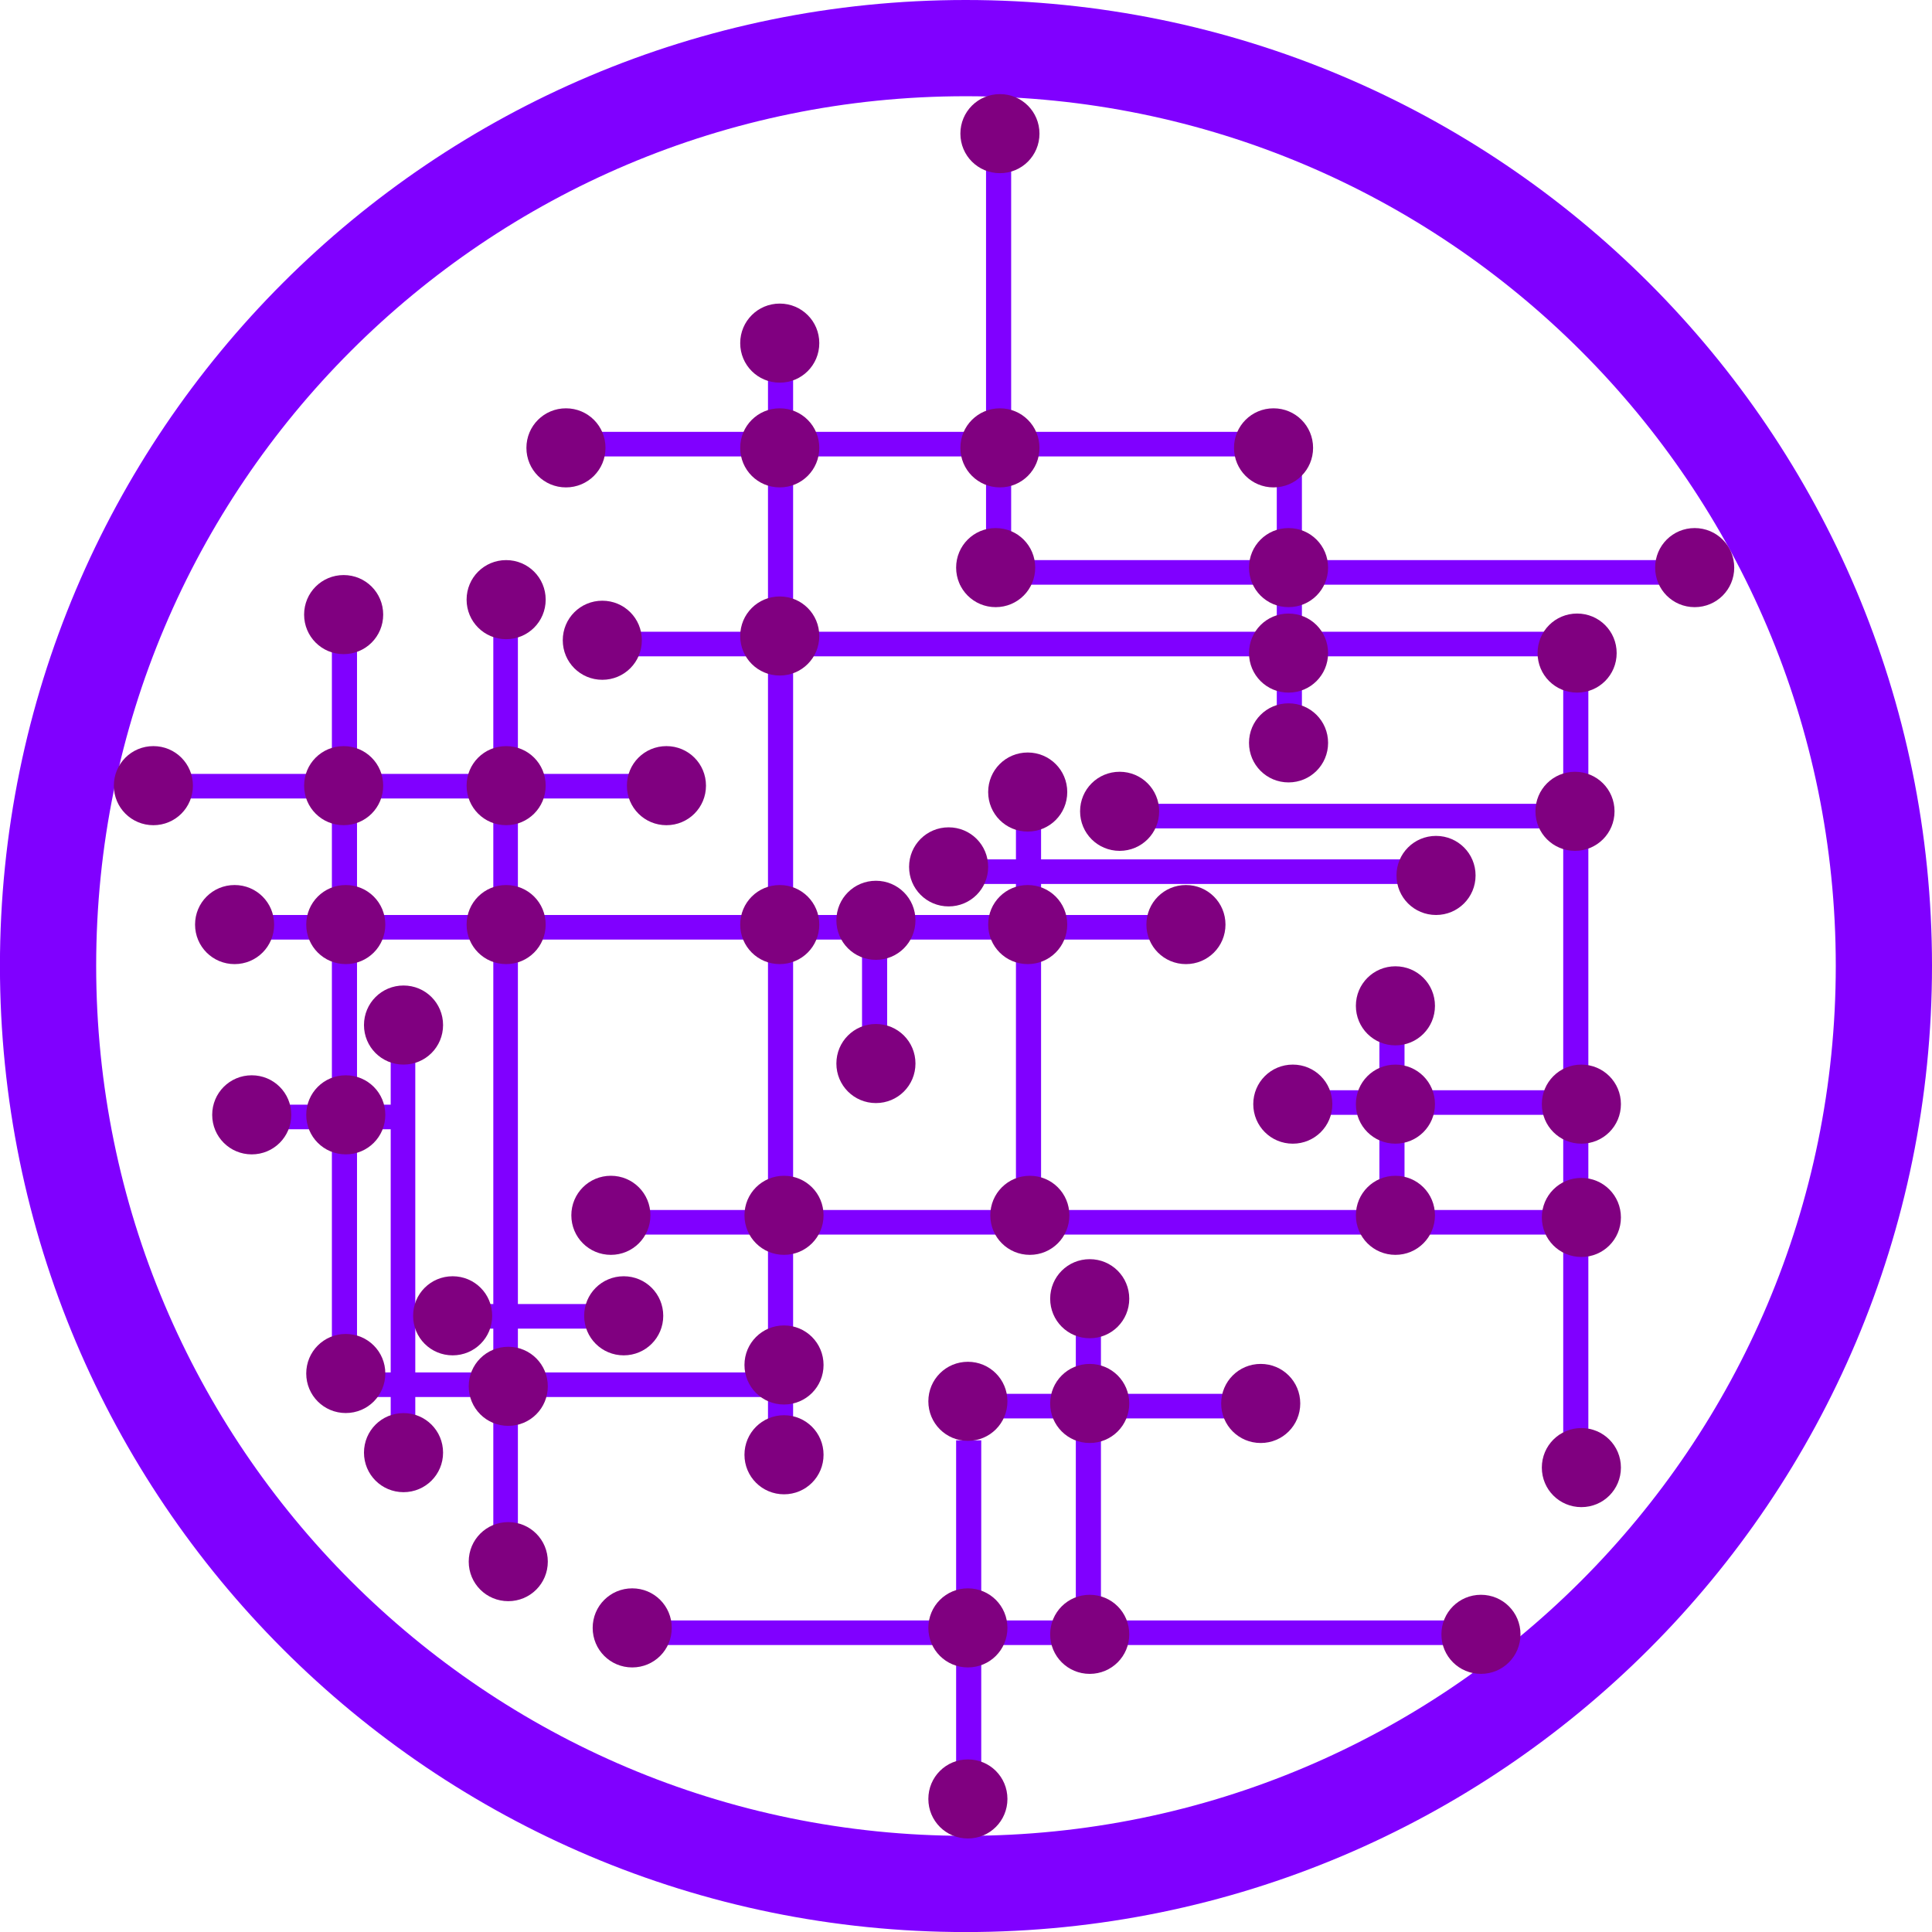 <?xml version="1.0" encoding="UTF-8" standalone="no"?>
<!-- Created with Inkscape (http://www.inkscape.org/) -->

<svg
   xmlns:dc="http://purl.org/dc/elements/1.1/"
   xmlns:cc="http://creativecommons.org/ns#"
   xmlns:rdf="http://www.w3.org/1999/02/22-rdf-syntax-ns#"
   xmlns:svg="http://www.w3.org/2000/svg"
   xmlns="http://www.w3.org/2000/svg"
   xmlns:sodipodi="http://sodipodi.sourceforge.net/DTD/sodipodi-0.dtd"
   xmlns:inkscape="http://www.inkscape.org/namespaces/inkscape"
   width="36.301mm"
   height="36.301mm"
   viewBox="0 0 36.301 36.301"
   version="1.1"
   id="svg8"
   inkscape:version="0.92.4 (5da689c313, 2019-01-14)"
   sodipodi:docname="metabolism.svg">
  <defs
     id="defs2">
    <pattern
       y="0"
       x="0"
       height="6"
       width="6"
       patternUnits="userSpaceOnUse"
       id="EMFhbasepattern" />
    <pattern
       y="0"
       x="0"
       height="6"
       width="6"
       patternUnits="userSpaceOnUse"
       id="EMFhbasepattern-3" />
    <pattern
       y="0"
       x="0"
       height="6"
       width="6"
       patternUnits="userSpaceOnUse"
       id="EMFhbasepattern-9" />
  </defs>
  <sodipodi:namedview
     id="base"
     pagecolor="#ffffff"
     bordercolor="#666666"
     borderopacity="1.0"
     inkscape:pageopacity="0.0"
     inkscape:pageshadow="2"
     inkscape:zoom="0.35"
     inkscape:cx="-474.20121"
     inkscape:cy="405.79887"
     inkscape:document-units="mm"
     inkscape:current-layer="layer1"
     showgrid="false"
     inkscape:window-width="1920"
     inkscape:window-height="986"
     inkscape:window-x="-11"
     inkscape:window-y="-11"
     inkscape:window-maximized="1" />
  <g
     inkscape:label="Layer 1"
     inkscape:groupmode="layer"
     id="layer1"
     transform="translate(-231.299,-219.9)">
    <path
       id="path237"
       d="m 266.696,238.046 c 0,9.53 -7.722,17.252 -17.252,17.252 -9.52,0 -17.242,-7.722 -17.242,-17.252 0,-9.52 7.722,-17.242 17.242,-17.242 9.53,0 17.252,7.722 17.252,17.242"
       style="fill:none;stroke:#8000ff;stroke-width:1.808px;stroke-linecap:butt;stroke-linejoin:miter;stroke-miterlimit:2;stroke-dasharray:none;stroke-opacity:1"
       inkscape:connector-curvature="0" />
    <path
       id="path239"
       d="m 235.999,237.092 v 0.462 h 17.593 v -0.462 z"
       style="fill:#8000ff;fill-opacity:1;fill-rule:evenodd;stroke:none;stroke-width:0.265"
       inkscape:connector-curvature="0" />
    <path
       id="path241"
       d="m 245.729,226.799 v 20.204 h 0.472 v -20.204 z"
       style="fill:#8000ff;fill-opacity:1;fill-rule:evenodd;stroke:none;stroke-width:0.265"
       inkscape:connector-curvature="0" />
    <path
       id="path243"
       d="m 242.988,242.635 v 0.462 h 18.075 v -0.462 z"
       style="fill:#8000ff;fill-opacity:1;fill-rule:evenodd;stroke:none;stroke-width:0.265"
       inkscape:connector-curvature="0" />
    <path
       id="path245"
       d="m 257.217,238.929 v 3.535 h 0.472 v -3.535 z"
       style="fill:#8000ff;fill-opacity:1;fill-rule:evenodd;stroke:none;stroke-width:0.265"
       inkscape:connector-curvature="0" />
    <path
       id="path247"
       d="m 256.082,240.385 v 0.462 h 5.382 v -0.462 z"
       style="fill:#8000ff;fill-opacity:1;fill-rule:evenodd;stroke:none;stroke-width:0.265"
       inkscape:connector-curvature="0" />
    <path
       id="path249"
       d="m 255.289,228.406 v 5.302 h 0.472 v -5.302 z"
       style="fill:#8000ff;fill-opacity:1;fill-rule:evenodd;stroke:none;stroke-width:0.265"
       inkscape:connector-curvature="0" />
    <path
       id="path251"
       d="m 249.334,230.424 v 0.462 h 13.416 v -0.462 z"
       style="fill:#8000ff;fill-opacity:1;fill-rule:evenodd;stroke:none;stroke-width:0.265"
       inkscape:connector-curvature="0" />
    <path
       id="path253"
       d="m 260.671,232.101 v 15.263 h 0.472 v -15.263 z"
       style="fill:#8000ff;fill-opacity:1;fill-rule:evenodd;stroke:none;stroke-width:0.265"
       inkscape:connector-curvature="0" />
    <path
       id="path255"
       d="m 248.972,246.089 v 0.462 h 6.115 v -0.462 z"
       style="fill:#8000ff;fill-opacity:1;fill-rule:evenodd;stroke:none;stroke-width:0.265"
       inkscape:connector-curvature="0" />
    <path
       id="path257"
       d="m 251.513,244.472 v 6.828 h 0.472 v -6.828 z"
       style="fill:#8000ff;fill-opacity:1;fill-rule:evenodd;stroke:none;stroke-width:0.265"
       inkscape:connector-curvature="0" />
    <path
       id="path259"
       d="m 237.535,231.699 v 13.496 h 0.472 v -13.496 z"
       style="fill:#8000ff;fill-opacity:1;fill-rule:evenodd;stroke:none;stroke-width:0.265"
       inkscape:connector-curvature="0" />
    <path
       id="path261"
       d="m 243.47,250.347 v 0.462 h 15.665 v -0.462 z"
       style="fill:#8000ff;fill-opacity:1;fill-rule:evenodd;stroke:none;stroke-width:0.265"
       inkscape:connector-curvature="0" />
    <path
       id="path263"
       d="m 241.943,228.014 v 0.462 h 12.693 v -0.462 z"
       style="fill:#8000ff;fill-opacity:1;fill-rule:evenodd;stroke:none;stroke-width:0.265"
       inkscape:connector-curvature="0" />
    <path
       id="path265"
       d="m 249.826,222.381 v 8.315 h 0.472 v -8.315 z"
       style="fill:#8000ff;fill-opacity:1;fill-rule:evenodd;stroke:none;stroke-width:0.265"
       inkscape:connector-curvature="0" />
    <path
       id="path267"
       d="m 234.071,234.441 v 0.462 h 9.56 v -0.462 z"
       style="fill:#8000ff;fill-opacity:1;fill-rule:evenodd;stroke:none;stroke-width:0.265"
       inkscape:connector-curvature="0" />
    <path
       id="path269"
       d="m 249.264,246.963 v 6.507 h 0.472 v -6.507 z"
       style="fill:#8000ff;fill-opacity:1;fill-rule:evenodd;stroke:none;stroke-width:0.265"
       inkscape:connector-curvature="0" />
    <path
       id="path271"
       d="m 251.744,235.003 v 0.462 h 9.258 v -0.462 z"
       style="fill:#8000ff;fill-opacity:1;fill-rule:evenodd;stroke:none;stroke-width:0.265"
       inkscape:connector-curvature="0" />
    <path
       id="path273"
       d="m 248.932,236.047 v 0.462 h 9.258 v -0.462 z"
       style="fill:#8000ff;fill-opacity:1;fill-rule:evenodd;stroke:none;stroke-width:0.265"
       inkscape:connector-curvature="0" />
    <path
       id="path275"
       d="m 247.496,236.519 v 2.812 h 0.472 v -2.812 z"
       style="fill:#8000ff;fill-opacity:1;fill-rule:evenodd;stroke:none;stroke-width:0.265"
       inkscape:connector-curvature="0" />
    <path
       id="path277"
       d="m 250.388,234.993 v 7.953 h 0.472 v -7.953 z"
       style="fill:#8000ff;fill-opacity:1;fill-rule:evenodd;stroke:none;stroke-width:0.265"
       inkscape:connector-curvature="0" />
    <path
       id="path279"
       d="m 242.827,231.77 v 0.462 h 18.155 v -0.462 z"
       style="fill:#8000ff;fill-opacity:1;fill-rule:evenodd;stroke:none;stroke-width:0.265"
       inkscape:connector-curvature="0" />
    <path
       id="path281"
       d="m 240.568,231.569 v 17.483 h 0.462 v -17.483 z"
       style="fill:#8000ff;fill-opacity:1;fill-rule:evenodd;stroke:none;stroke-width:0.265"
       inkscape:connector-curvature="0" />
    <path
       id="path283"
       d="m 236.4,240.656 v 0.462 h 2.47 v -0.462 z"
       style="fill:#8000ff;fill-opacity:1;fill-rule:evenodd;stroke:none;stroke-width:0.265"
       inkscape:connector-curvature="0" />
    <path
       id="path285"
       d="m 239.834,244.402 v 0.462 h 2.992 v -0.462 z"
       style="fill:#8000ff;fill-opacity:1;fill-rule:evenodd;stroke:none;stroke-width:0.265"
       inkscape:connector-curvature="0" />
    <path
       id="path287"
       d="m 238.64,239.713 v 7.069 h 0.462 v -7.069 z"
       style="fill:#8000ff;fill-opacity:1;fill-rule:evenodd;stroke:none;stroke-width:0.265"
       inkscape:connector-curvature="0" />
    <path
       id="path289"
       d="m 238.117,245.687 v 0.462 h 7.923 v -0.462 z"
       style="fill:#8000ff;fill-opacity:1;fill-rule:evenodd;stroke:none;stroke-width:0.265"
       inkscape:connector-curvature="0" />
    <path
       id="path291"
       d="m 238.539,237.272 c 0,0.412 -0.331,0.743 -0.743,0.743 -0.412,0 -0.743,-0.331 -0.743,-0.743 0,-0.412 0.331,-0.743 0.743,-0.743 0.412,0 0.743,0.331 0.743,0.743 z"
       style="fill:#800080;fill-opacity:1;fill-rule:evenodd;stroke:none;stroke-width:0.265"
       inkscape:connector-curvature="0" />
    <path
       id="path293"
       d="m 241.552,237.272 c 0,0.412 -0.331,0.743 -0.743,0.743 -0.412,0 -0.743,-0.331 -0.743,-0.743 0,-0.412 0.331,-0.743 0.743,-0.743 0.412,0 0.743,0.331 0.743,0.743 z"
       style="fill:#800080;fill-opacity:1;fill-rule:evenodd;stroke:none;stroke-width:0.265"
       inkscape:connector-curvature="0" />
    <path
       id="path295"
       d="m 246.693,237.272 c 0,0.412 -0.331,0.743 -0.743,0.743 -0.412,0 -0.743,-0.331 -0.743,-0.743 0,-0.412 0.331,-0.743 0.743,-0.743 0.412,0 0.743,0.331 0.743,0.743 z"
       style="fill:#800080;fill-opacity:1;fill-rule:evenodd;stroke:none;stroke-width:0.265"
       inkscape:connector-curvature="0" />
    <path
       id="path297"
       d="m 248.5,237.192 c 0,0.412 -0.331,0.743 -0.743,0.743 -0.412,0 -0.743,-0.331 -0.743,-0.743 0,-0.412 0.331,-0.743 0.743,-0.743 0.412,0 0.743,0.331 0.743,0.743 z"
       style="fill:#800080;fill-opacity:1;fill-rule:evenodd;stroke:none;stroke-width:0.265"
       inkscape:connector-curvature="0" />
    <path
       id="path299"
       d="m 251.352,237.272 c 0,0.412 -0.331,0.743 -0.743,0.743 -0.412,0 -0.743,-0.331 -0.743,-0.743 0,-0.412 0.331,-0.743 0.743,-0.743 0.412,0 0.743,0.331 0.743,0.743 z"
       style="fill:#800080;fill-opacity:1;fill-rule:evenodd;stroke:none;stroke-width:0.265"
       inkscape:connector-curvature="0" />
    <path
       id="path301"
       d="m 254.325,237.272 c 0,0.412 -0.331,0.743 -0.743,0.743 -0.412,0 -0.743,-0.331 -0.743,-0.743 0,-0.412 0.331,-0.743 0.743,-0.743 0.412,0 0.743,0.331 0.743,0.743 z"
       style="fill:#800080;fill-opacity:1;fill-rule:evenodd;stroke:none;stroke-width:0.265"
       inkscape:connector-curvature="0" />
    <path
       id="path303"
       d="m 258.261,240.646 c 0,0.412 -0.331,0.743 -0.743,0.743 -0.412,0 -0.743,-0.331 -0.743,-0.743 0,-0.412 0.331,-0.743 0.743,-0.743 0.412,0 0.743,0.331 0.743,0.743 z"
       style="fill:#800080;fill-opacity:1;fill-rule:evenodd;stroke:none;stroke-width:0.265"
       inkscape:connector-curvature="0" />
    <path
       id="path305"
       d="m 261.755,240.646 c 0,0.412 -0.331,0.743 -0.743,0.743 -0.412,0 -0.743,-0.331 -0.743,-0.743 0,-0.412 0.331,-0.743 0.743,-0.743 0.412,0 0.743,0.331 0.743,0.743 z"
       style="fill:#800080;fill-opacity:1;fill-rule:evenodd;stroke:none;stroke-width:0.265"
       inkscape:connector-curvature="0" />
    <path
       id="path307"
       d="m 256.333,240.646 c 0,0.412 -0.331,0.743 -0.743,0.743 -0.412,0 -0.743,-0.331 -0.743,-0.743 0,-0.412 0.331,-0.743 0.743,-0.743 0.412,0 0.743,0.331 0.743,0.743 z"
       style="fill:#800080;fill-opacity:1;fill-rule:evenodd;stroke:none;stroke-width:0.265"
       inkscape:connector-curvature="0" />
    <path
       id="path309"
       d="m 258.261,238.799 c 0,0.412 -0.331,0.743 -0.743,0.743 -0.412,0 -0.743,-0.331 -0.743,-0.743 0,-0.412 0.331,-0.743 0.743,-0.743 0.412,0 0.743,0.331 0.743,0.743 z"
       style="fill:#800080;fill-opacity:1;fill-rule:evenodd;stroke:none;stroke-width:0.265"
       inkscape:connector-curvature="0" />
    <path
       id="path311"
       d="m 258.261,242.735 c 0,0.412 -0.331,0.743 -0.743,0.743 -0.412,0 -0.743,-0.331 -0.743,-0.743 0,-0.412 0.331,-0.743 0.743,-0.743 0.412,0 0.743,0.331 0.743,0.743 z"
       style="fill:#800080;fill-opacity:1;fill-rule:evenodd;stroke:none;stroke-width:0.265"
       inkscape:connector-curvature="0" />
    <path
       id="path313"
       d="m 251.392,242.735 c 0,0.412 -0.331,0.743 -0.743,0.743 -0.412,0 -0.743,-0.331 -0.743,-0.743 0,-0.412 0.331,-0.743 0.743,-0.743 0.412,0 0.743,0.331 0.743,0.743 z"
       style="fill:#800080;fill-opacity:1;fill-rule:evenodd;stroke:none;stroke-width:0.265"
       inkscape:connector-curvature="0" />
    <path
       id="path315"
       d="m 243.52,242.735 c 0,0.412 -0.331,0.743 -0.743,0.743 -0.412,0 -0.743,-0.331 -0.743,-0.743 0,-0.412 0.331,-0.743 0.743,-0.743 0.412,0 0.743,0.331 0.743,0.743 z"
       style="fill:#800080;fill-opacity:1;fill-rule:evenodd;stroke:none;stroke-width:0.265"
       inkscape:connector-curvature="0" />
    <path
       id="path317"
       d="m 246.773,242.735 c 0,0.412 -0.331,0.743 -0.743,0.743 -0.412,0 -0.743,-0.331 -0.743,-0.743 0,-0.412 0.331,-0.743 0.743,-0.743 0.412,0 0.743,0.331 0.743,0.743 z"
       style="fill:#800080;fill-opacity:1;fill-rule:evenodd;stroke:none;stroke-width:0.265"
       inkscape:connector-curvature="0" />
    <path
       id="path319"
       d="m 246.773,247.234 c 0,0.412 -0.331,0.743 -0.743,0.743 -0.412,0 -0.743,-0.331 -0.743,-0.743 0,-0.412 0.331,-0.743 0.743,-0.743 0.412,0 0.743,0.331 0.743,0.743 z"
       style="fill:#800080;fill-opacity:1;fill-rule:evenodd;stroke:none;stroke-width:0.265"
       inkscape:connector-curvature="0" />
    <path
       id="path321"
       d="m 246.773,245.547 c 0,0.412 -0.331,0.743 -0.743,0.743 -0.412,0 -0.743,-0.331 -0.743,-0.743 0,-0.412 0.331,-0.743 0.743,-0.743 0.412,0 0.743,0.331 0.743,0.743 z"
       style="fill:#800080;fill-opacity:1;fill-rule:evenodd;stroke:none;stroke-width:0.265"
       inkscape:connector-curvature="0" />
    <path
       id="path323"
       d="m 241.592,245.948 c 0,0.412 -0.331,0.743 -0.743,0.743 -0.412,0 -0.743,-0.331 -0.743,-0.743 0,-0.412 0.331,-0.743 0.743,-0.743 0.412,0 0.743,0.331 0.743,0.743 z"
       style="fill:#800080;fill-opacity:1;fill-rule:evenodd;stroke:none;stroke-width:0.265"
       inkscape:connector-curvature="0" />
    <path
       id="path325"
       d="m 241.592,249.242 c 0,0.412 -0.331,0.743 -0.743,0.743 -0.412,0 -0.743,-0.331 -0.743,-0.743 0,-0.412 0.331,-0.743 0.743,-0.743 0.412,0 0.743,0.331 0.743,0.743 z"
       style="fill:#800080;fill-opacity:1;fill-rule:evenodd;stroke:none;stroke-width:0.265"
       inkscape:connector-curvature="0" />
    <path
       id="path327"
       d="m 243.921,250.487 c 0,0.412 -0.331,0.743 -0.743,0.743 -0.412,0 -0.743,-0.331 -0.743,-0.743 0,-0.412 0.331,-0.743 0.743,-0.743 0.412,0 0.743,0.331 0.743,0.743 z"
       style="fill:#800080;fill-opacity:1;fill-rule:evenodd;stroke:none;stroke-width:0.265"
       inkscape:connector-curvature="0" />
    <path
       id="path329"
       d="m 250.228,250.487 c 0,0.412 -0.331,0.743 -0.743,0.743 -0.412,0 -0.743,-0.331 -0.743,-0.743 0,-0.412 0.331,-0.743 0.743,-0.743 0.412,0 0.743,0.331 0.743,0.743 z"
       style="fill:#800080;fill-opacity:1;fill-rule:evenodd;stroke:none;stroke-width:0.265"
       inkscape:connector-curvature="0" />
    <path
       id="path331"
       d="m 252.517,250.608 c 0,0.412 -0.331,0.743 -0.743,0.743 -0.412,0 -0.743,-0.331 -0.743,-0.743 0,-0.412 0.331,-0.743 0.743,-0.743 0.412,0 0.743,0.331 0.743,0.743 z"
       style="fill:#800080;fill-opacity:1;fill-rule:evenodd;stroke:none;stroke-width:0.265"
       inkscape:connector-curvature="0" />
    <path
       id="path333"
       d="m 259.868,250.608 c 0,0.412 -0.331,0.743 -0.743,0.743 -0.412,0 -0.743,-0.331 -0.743,-0.743 0,-0.412 0.331,-0.743 0.743,-0.743 0.412,0 0.743,0.331 0.743,0.743 z"
       style="fill:#800080;fill-opacity:1;fill-rule:evenodd;stroke:none;stroke-width:0.265"
       inkscape:connector-curvature="0" />
    <path
       id="path335"
       d="m 250.228,246.23 c 0,0.412 -0.331,0.743 -0.743,0.743 -0.412,0 -0.743,-0.331 -0.743,-0.743 0,-0.412 0.331,-0.743 0.743,-0.743 0.412,0 0.743,0.331 0.743,0.743 z"
       style="fill:#800080;fill-opacity:1;fill-rule:evenodd;stroke:none;stroke-width:0.265"
       inkscape:connector-curvature="0" />
    <path
       id="path337"
       d="m 250.228,253.701 c 0,0.412 -0.331,0.743 -0.743,0.743 -0.412,0 -0.743,-0.331 -0.743,-0.743 0,-0.412 0.331,-0.743 0.743,-0.743 0.412,0 0.743,0.331 0.743,0.743 z"
       style="fill:#800080;fill-opacity:1;fill-rule:evenodd;stroke:none;stroke-width:0.265"
       inkscape:connector-curvature="0" />
    <path
       id="path339"
       d="m 252.517,246.27 c 0,0.412 -0.331,0.743 -0.743,0.743 -0.412,0 -0.743,-0.331 -0.743,-0.743 0,-0.412 0.331,-0.743 0.743,-0.743 0.412,0 0.743,0.331 0.743,0.743 z"
       style="fill:#800080;fill-opacity:1;fill-rule:evenodd;stroke:none;stroke-width:0.265"
       inkscape:connector-curvature="0" />
    <path
       id="path341"
       d="m 255.73,246.27 c 0,0.412 -0.331,0.743 -0.743,0.743 -0.412,0 -0.743,-0.331 -0.743,-0.743 0,-0.412 0.331,-0.743 0.743,-0.743 0.412,0 0.743,0.331 0.743,0.743 z"
       style="fill:#800080;fill-opacity:1;fill-rule:evenodd;stroke:none;stroke-width:0.265"
       inkscape:connector-curvature="0" />
    <path
       id="path343"
       d="m 252.517,244.302 c 0,0.412 -0.331,0.743 -0.743,0.743 -0.412,0 -0.743,-0.331 -0.743,-0.743 0,-0.412 0.331,-0.743 0.743,-0.743 0.412,0 0.743,0.331 0.743,0.743 z"
       style="fill:#800080;fill-opacity:1;fill-rule:evenodd;stroke:none;stroke-width:0.265"
       inkscape:connector-curvature="0" />
    <path
       id="path345"
       d="m 248.5,239.883 c 0,0.412 -0.331,0.743 -0.743,0.743 -0.412,0 -0.743,-0.331 -0.743,-0.743 0,-0.412 0.331,-0.743 0.743,-0.743 0.412,0 0.743,0.331 0.743,0.743 z"
       style="fill:#800080;fill-opacity:1;fill-rule:evenodd;stroke:none;stroke-width:0.265"
       inkscape:connector-curvature="0" />
    <path
       id="path347"
       d="m 246.693,231.85 c 0,0.412 -0.331,0.743 -0.743,0.743 -0.412,0 -0.743,-0.331 -0.743,-0.743 0,-0.412 0.331,-0.743 0.743,-0.743 0.412,0 0.743,0.331 0.743,0.743 z"
       style="fill:#800080;fill-opacity:1;fill-rule:evenodd;stroke:none;stroke-width:0.265"
       inkscape:connector-curvature="0" />
    <path
       id="path349"
       d="m 246.693,228.315 c 0,0.412 -0.331,0.743 -0.743,0.743 -0.412,0 -0.743,-0.331 -0.743,-0.743 0,-0.412 0.331,-0.743 0.743,-0.743 0.412,0 0.743,0.331 0.743,0.743 z"
       style="fill:#800080;fill-opacity:1;fill-rule:evenodd;stroke:none;stroke-width:0.265"
       inkscape:connector-curvature="0" />
    <path
       id="path351"
       d="m 242.676,228.315 c 0,0.412 -0.331,0.743 -0.743,0.743 -0.412,0 -0.743,-0.331 -0.743,-0.743 0,-0.412 0.331,-0.743 0.743,-0.743 0.412,0 0.743,0.331 0.743,0.743 z"
       style="fill:#800080;fill-opacity:1;fill-rule:evenodd;stroke:none;stroke-width:0.265"
       inkscape:connector-curvature="0" />
    <path
       id="path353"
       d="m 255.971,228.315 c 0,0.412 -0.331,0.743 -0.743,0.743 -0.412,0 -0.743,-0.331 -0.743,-0.743 0,-0.412 0.331,-0.743 0.743,-0.743 0.412,0 0.743,0.331 0.743,0.743 z"
       style="fill:#800080;fill-opacity:1;fill-rule:evenodd;stroke:none;stroke-width:0.265"
       inkscape:connector-curvature="0" />
    <path
       id="path355"
       d="m 246.693,226.347 c 0,0.412 -0.331,0.743 -0.743,0.743 -0.412,0 -0.743,-0.331 -0.743,-0.743 0,-0.412 0.331,-0.743 0.743,-0.743 0.412,0 0.743,0.331 0.743,0.743 z"
       style="fill:#800080;fill-opacity:1;fill-rule:evenodd;stroke:none;stroke-width:0.265"
       inkscape:connector-curvature="0" />
    <path
       id="path357"
       d="m 243.359,231.93 c 0,0.412 -0.331,0.743 -0.743,0.743 -0.412,0 -0.743,-0.331 -0.743,-0.743 0,-0.412 0.331,-0.743 0.743,-0.743 0.412,0 0.743,0.331 0.743,0.743 z"
       style="fill:#800080;fill-opacity:1;fill-rule:evenodd;stroke:none;stroke-width:0.265"
       inkscape:connector-curvature="0" />
    <path
       id="path359"
       d="m 241.552,234.662 c 0,0.412 -0.331,0.743 -0.743,0.743 -0.412,0 -0.743,-0.331 -0.743,-0.743 0,-0.412 0.331,-0.743 0.743,-0.743 0.412,0 0.743,0.331 0.743,0.743 z"
       style="fill:#800080;fill-opacity:1;fill-rule:evenodd;stroke:none;stroke-width:0.265"
       inkscape:connector-curvature="0" />
    <path
       id="path361"
       d="m 241.552,231.167 c 0,0.412 -0.331,0.743 -0.743,0.743 -0.412,0 -0.743,-0.331 -0.743,-0.743 0,-0.412 0.331,-0.743 0.743,-0.743 0.412,0 0.743,0.331 0.743,0.743 z"
       style="fill:#800080;fill-opacity:1;fill-rule:evenodd;stroke:none;stroke-width:0.265"
       inkscape:connector-curvature="0" />
    <path
       id="path363"
       d="m 244.564,234.662 c 0,0.412 -0.331,0.743 -0.743,0.743 -0.412,0 -0.743,-0.331 -0.743,-0.743 0,-0.412 0.331,-0.743 0.743,-0.743 0.412,0 0.743,0.331 0.743,0.743 z"
       style="fill:#800080;fill-opacity:1;fill-rule:evenodd;stroke:none;stroke-width:0.265"
       inkscape:connector-curvature="0" />
    <path
       id="path365"
       d="m 238.499,234.662 c 0,0.412 -0.331,0.743 -0.743,0.743 -0.412,0 -0.743,-0.331 -0.743,-0.743 0,-0.412 0.331,-0.743 0.743,-0.743 0.412,0 0.743,0.331 0.743,0.743 z"
       style="fill:#800080;fill-opacity:1;fill-rule:evenodd;stroke:none;stroke-width:0.265"
       inkscape:connector-curvature="0" />
    <path
       id="path367"
       d="m 238.499,231.448 c 0,0.412 -0.331,0.743 -0.743,0.743 -0.412,0 -0.743,-0.331 -0.743,-0.743 0,-0.412 0.331,-0.743 0.743,-0.743 0.412,0 0.743,0.331 0.743,0.743 z"
       style="fill:#800080;fill-opacity:1;fill-rule:evenodd;stroke:none;stroke-width:0.265"
       inkscape:connector-curvature="0" />
    <path
       id="path369"
       d="m 234.924,234.662 c 0,0.412 -0.331,0.743 -0.743,0.743 -0.412,0 -0.743,-0.331 -0.743,-0.743 0,-0.412 0.331,-0.743 0.743,-0.743 0.412,0 0.743,0.331 0.743,0.743 z"
       style="fill:#800080;fill-opacity:1;fill-rule:evenodd;stroke:none;stroke-width:0.265"
       inkscape:connector-curvature="0" />
    <path
       id="path371"
       d="m 236.45,237.272 c 0,0.412 -0.331,0.743 -0.743,0.743 -0.412,0 -0.743,-0.331 -0.743,-0.743 0,-0.412 0.331,-0.743 0.743,-0.743 0.412,0 0.743,0.331 0.743,0.743 z"
       style="fill:#800080;fill-opacity:1;fill-rule:evenodd;stroke:none;stroke-width:0.265"
       inkscape:connector-curvature="0" />
    <path
       id="path373"
       d="m 238.539,240.847 c 0,0.412 -0.331,0.743 -0.743,0.743 -0.412,0 -0.743,-0.331 -0.743,-0.743 0,-0.412 0.331,-0.743 0.743,-0.743 0.412,0 0.743,0.331 0.743,0.743 z"
       style="fill:#800080;fill-opacity:1;fill-rule:evenodd;stroke:none;stroke-width:0.265"
       inkscape:connector-curvature="0" />
    <path
       id="path375"
       d="m 236.772,240.847 c 0,0.412 -0.331,0.743 -0.743,0.743 -0.412,0 -0.743,-0.331 -0.743,-0.743 0,-0.412 0.331,-0.743 0.743,-0.743 0.412,0 0.743,0.331 0.743,0.743 z"
       style="fill:#800080;fill-opacity:1;fill-rule:evenodd;stroke:none;stroke-width:0.265"
       inkscape:connector-curvature="0" />
    <path
       id="path377"
       d="m 238.539,245.707 c 0,0.412 -0.331,0.743 -0.743,0.743 -0.412,0 -0.743,-0.331 -0.743,-0.743 0,-0.412 0.331,-0.743 0.743,-0.743 0.412,0 0.743,0.331 0.743,0.743 z"
       style="fill:#800080;fill-opacity:1;fill-rule:evenodd;stroke:none;stroke-width:0.265"
       inkscape:connector-curvature="0" />
    <path
       id="path379"
       d="m 239.624,247.194 c 0,0.412 -0.331,0.743 -0.743,0.743 -0.412,0 -0.743,-0.331 -0.743,-0.743 0,-0.412 0.331,-0.743 0.743,-0.743 0.412,0 0.743,0.331 0.743,0.743 z"
       style="fill:#800080;fill-opacity:1;fill-rule:evenodd;stroke:none;stroke-width:0.265"
       inkscape:connector-curvature="0" />
    <path
       id="path381"
       d="m 239.624,239.16 c 0,0.412 -0.331,0.743 -0.743,0.743 -0.412,0 -0.743,-0.331 -0.743,-0.743 0,-0.412 0.331,-0.743 0.743,-0.743 0.412,0 0.743,0.331 0.743,0.743 z"
       style="fill:#800080;fill-opacity:1;fill-rule:evenodd;stroke:none;stroke-width:0.265"
       inkscape:connector-curvature="0" />
    <path
       id="path383"
       d="m 243.761,244.623 c 0,0.412 -0.331,0.743 -0.743,0.743 -0.412,0 -0.743,-0.331 -0.743,-0.743 0,-0.412 0.331,-0.743 0.743,-0.743 0.412,0 0.743,0.331 0.743,0.743 z"
       style="fill:#800080;fill-opacity:1;fill-rule:evenodd;stroke:none;stroke-width:0.265"
       inkscape:connector-curvature="0" />
    <path
       id="path385"
       d="m 240.547,244.623 c 0,0.412 -0.331,0.743 -0.743,0.743 -0.412,0 -0.743,-0.331 -0.743,-0.743 0,-0.412 0.331,-0.743 0.743,-0.743 0.412,0 0.743,0.331 0.743,0.743 z"
       style="fill:#800080;fill-opacity:1;fill-rule:evenodd;stroke:none;stroke-width:0.265"
       inkscape:connector-curvature="0" />
    <path
       id="path387"
       d="m 250.83,228.315 c 0,0.412 -0.331,0.743 -0.743,0.743 -0.412,0 -0.743,-0.331 -0.743,-0.743 0,-0.412 0.331,-0.743 0.743,-0.743 0.412,0 0.743,0.331 0.743,0.743 z"
       style="fill:#800080;fill-opacity:1;fill-rule:evenodd;stroke:none;stroke-width:0.265"
       inkscape:connector-curvature="0" />
    <path
       id="path389"
       d="m 250.75,230.565 c 0,0.412 -0.331,0.743 -0.743,0.743 -0.412,0 -0.743,-0.331 -0.743,-0.743 0,-0.412 0.331,-0.743 0.743,-0.743 0.412,0 0.743,0.331 0.743,0.743 z"
       style="fill:#800080;fill-opacity:1;fill-rule:evenodd;stroke:none;stroke-width:0.265"
       inkscape:connector-curvature="0" />
    <path
       id="path391"
       d="m 250.83,222.411 c 0,0.412 -0.331,0.743 -0.743,0.743 -0.412,0 -0.743,-0.331 -0.743,-0.743 0,-0.412 0.331,-0.743 0.743,-0.743 0.412,0 0.743,0.331 0.743,0.743 z"
       style="fill:#800080;fill-opacity:1;fill-rule:evenodd;stroke:none;stroke-width:0.265"
       inkscape:connector-curvature="0" />
    <path
       id="path393"
       d="m 256.253,230.565 c 0,0.412 -0.331,0.743 -0.743,0.743 -0.412,0 -0.743,-0.331 -0.743,-0.743 0,-0.412 0.331,-0.743 0.743,-0.743 0.412,0 0.743,0.331 0.743,0.743 z"
       style="fill:#800080;fill-opacity:1;fill-rule:evenodd;stroke:none;stroke-width:0.265"
       inkscape:connector-curvature="0" />
    <path
       id="path395"
       d="m 263.884,230.565 c 0,0.412 -0.331,0.743 -0.743,0.743 -0.412,0 -0.743,-0.331 -0.743,-0.743 0,-0.412 0.331,-0.743 0.743,-0.743 0.412,0 0.743,0.331 0.743,0.743 z"
       style="fill:#800080;fill-opacity:1;fill-rule:evenodd;stroke:none;stroke-width:0.265"
       inkscape:connector-curvature="0" />
    <path
       id="path397"
       d="m 256.253,232.171 c 0,0.412 -0.331,0.743 -0.743,0.743 -0.412,0 -0.743,-0.331 -0.743,-0.743 0,-0.412 0.331,-0.743 0.743,-0.743 0.412,0 0.743,0.331 0.743,0.743 z"
       style="fill:#800080;fill-opacity:1;fill-rule:evenodd;stroke:none;stroke-width:0.265"
       inkscape:connector-curvature="0" />
    <path
       id="path399"
       d="m 261.675,232.171 c 0,0.412 -0.331,0.743 -0.743,0.743 -0.412,0 -0.743,-0.331 -0.743,-0.743 0,-0.412 0.331,-0.743 0.743,-0.743 0.412,0 0.743,0.331 0.743,0.743 z"
       style="fill:#800080;fill-opacity:1;fill-rule:evenodd;stroke:none;stroke-width:0.265"
       inkscape:connector-curvature="0" />
    <path
       id="path401"
       d="m 256.253,233.858 c 0,0.412 -0.331,0.743 -0.743,0.743 -0.412,0 -0.743,-0.331 -0.743,-0.743 0,-0.412 0.331,-0.743 0.743,-0.743 0.412,0 0.743,0.331 0.743,0.743 z"
       style="fill:#800080;fill-opacity:1;fill-rule:evenodd;stroke:none;stroke-width:0.265"
       inkscape:connector-curvature="0" />
    <path
       id="path403"
       d="m 251.352,234.782 c 0,0.412 -0.331,0.743 -0.743,0.743 -0.412,0 -0.743,-0.331 -0.743,-0.743 0,-0.412 0.331,-0.743 0.743,-0.743 0.412,0 0.743,0.331 0.743,0.743 z"
       style="fill:#800080;fill-opacity:1;fill-rule:evenodd;stroke:none;stroke-width:0.265"
       inkscape:connector-curvature="0" />
    <path
       id="path405"
       d="m 261.635,235.144 c 0,0.412 -0.331,0.743 -0.743,0.743 -0.412,0 -0.743,-0.331 -0.743,-0.743 0,-0.412 0.331,-0.743 0.743,-0.743 0.412,0 0.743,0.331 0.743,0.743 z"
       style="fill:#800080;fill-opacity:1;fill-rule:evenodd;stroke:none;stroke-width:0.265"
       inkscape:connector-curvature="0" />
    <path
       id="path407"
       d="m 261.755,242.775 c 0,0.412 -0.331,0.743 -0.743,0.743 -0.412,0 -0.743,-0.331 -0.743,-0.743 0,-0.412 0.331,-0.743 0.743,-0.743 0.412,0 0.743,0.331 0.743,0.743 z"
       style="fill:#800080;fill-opacity:1;fill-rule:evenodd;stroke:none;stroke-width:0.265"
       inkscape:connector-curvature="0" />
    <path
       id="path409"
       d="m 261.755,247.475 c 0,0.412 -0.331,0.743 -0.743,0.743 -0.412,0 -0.743,-0.331 -0.743,-0.743 0,-0.412 0.331,-0.743 0.743,-0.743 0.412,0 0.743,0.331 0.743,0.743 z"
       style="fill:#800080;fill-opacity:1;fill-rule:evenodd;stroke:none;stroke-width:0.265"
       inkscape:connector-curvature="0" />
    <path
       id="path411"
       d="m 253.079,235.144 c 0,0.412 -0.331,0.743 -0.743,0.743 -0.412,0 -0.743,-0.331 -0.743,-0.743 0,-0.412 0.331,-0.743 0.743,-0.743 0.412,0 0.743,0.331 0.743,0.743 z"
       style="fill:#800080;fill-opacity:1;fill-rule:evenodd;stroke:none;stroke-width:0.265"
       inkscape:connector-curvature="0" />
    <path
       id="path413"
       d="m 249.866,236.188 c 0,0.412 -0.331,0.743 -0.743,0.743 -0.412,0 -0.743,-0.331 -0.743,-0.743 0,-0.412 0.331,-0.743 0.743,-0.743 0.412,0 0.743,0.331 0.743,0.743 z"
       style="fill:#800080;fill-opacity:1;fill-rule:evenodd;stroke:none;stroke-width:0.265"
       inkscape:connector-curvature="0" />
    <path
       id="path415"
       d="m 259.024,236.349 c 0,0.412 -0.331,0.743 -0.743,0.743 -0.412,0 -0.743,-0.331 -0.743,-0.743 0,-0.412 0.331,-0.743 0.743,-0.743 0.412,0 0.743,0.331 0.743,0.743 z"
       style="fill:#800080;fill-opacity:1;fill-rule:evenodd;stroke:none;stroke-width:0.265"
       inkscape:connector-curvature="0" />
  </g>
</svg>
